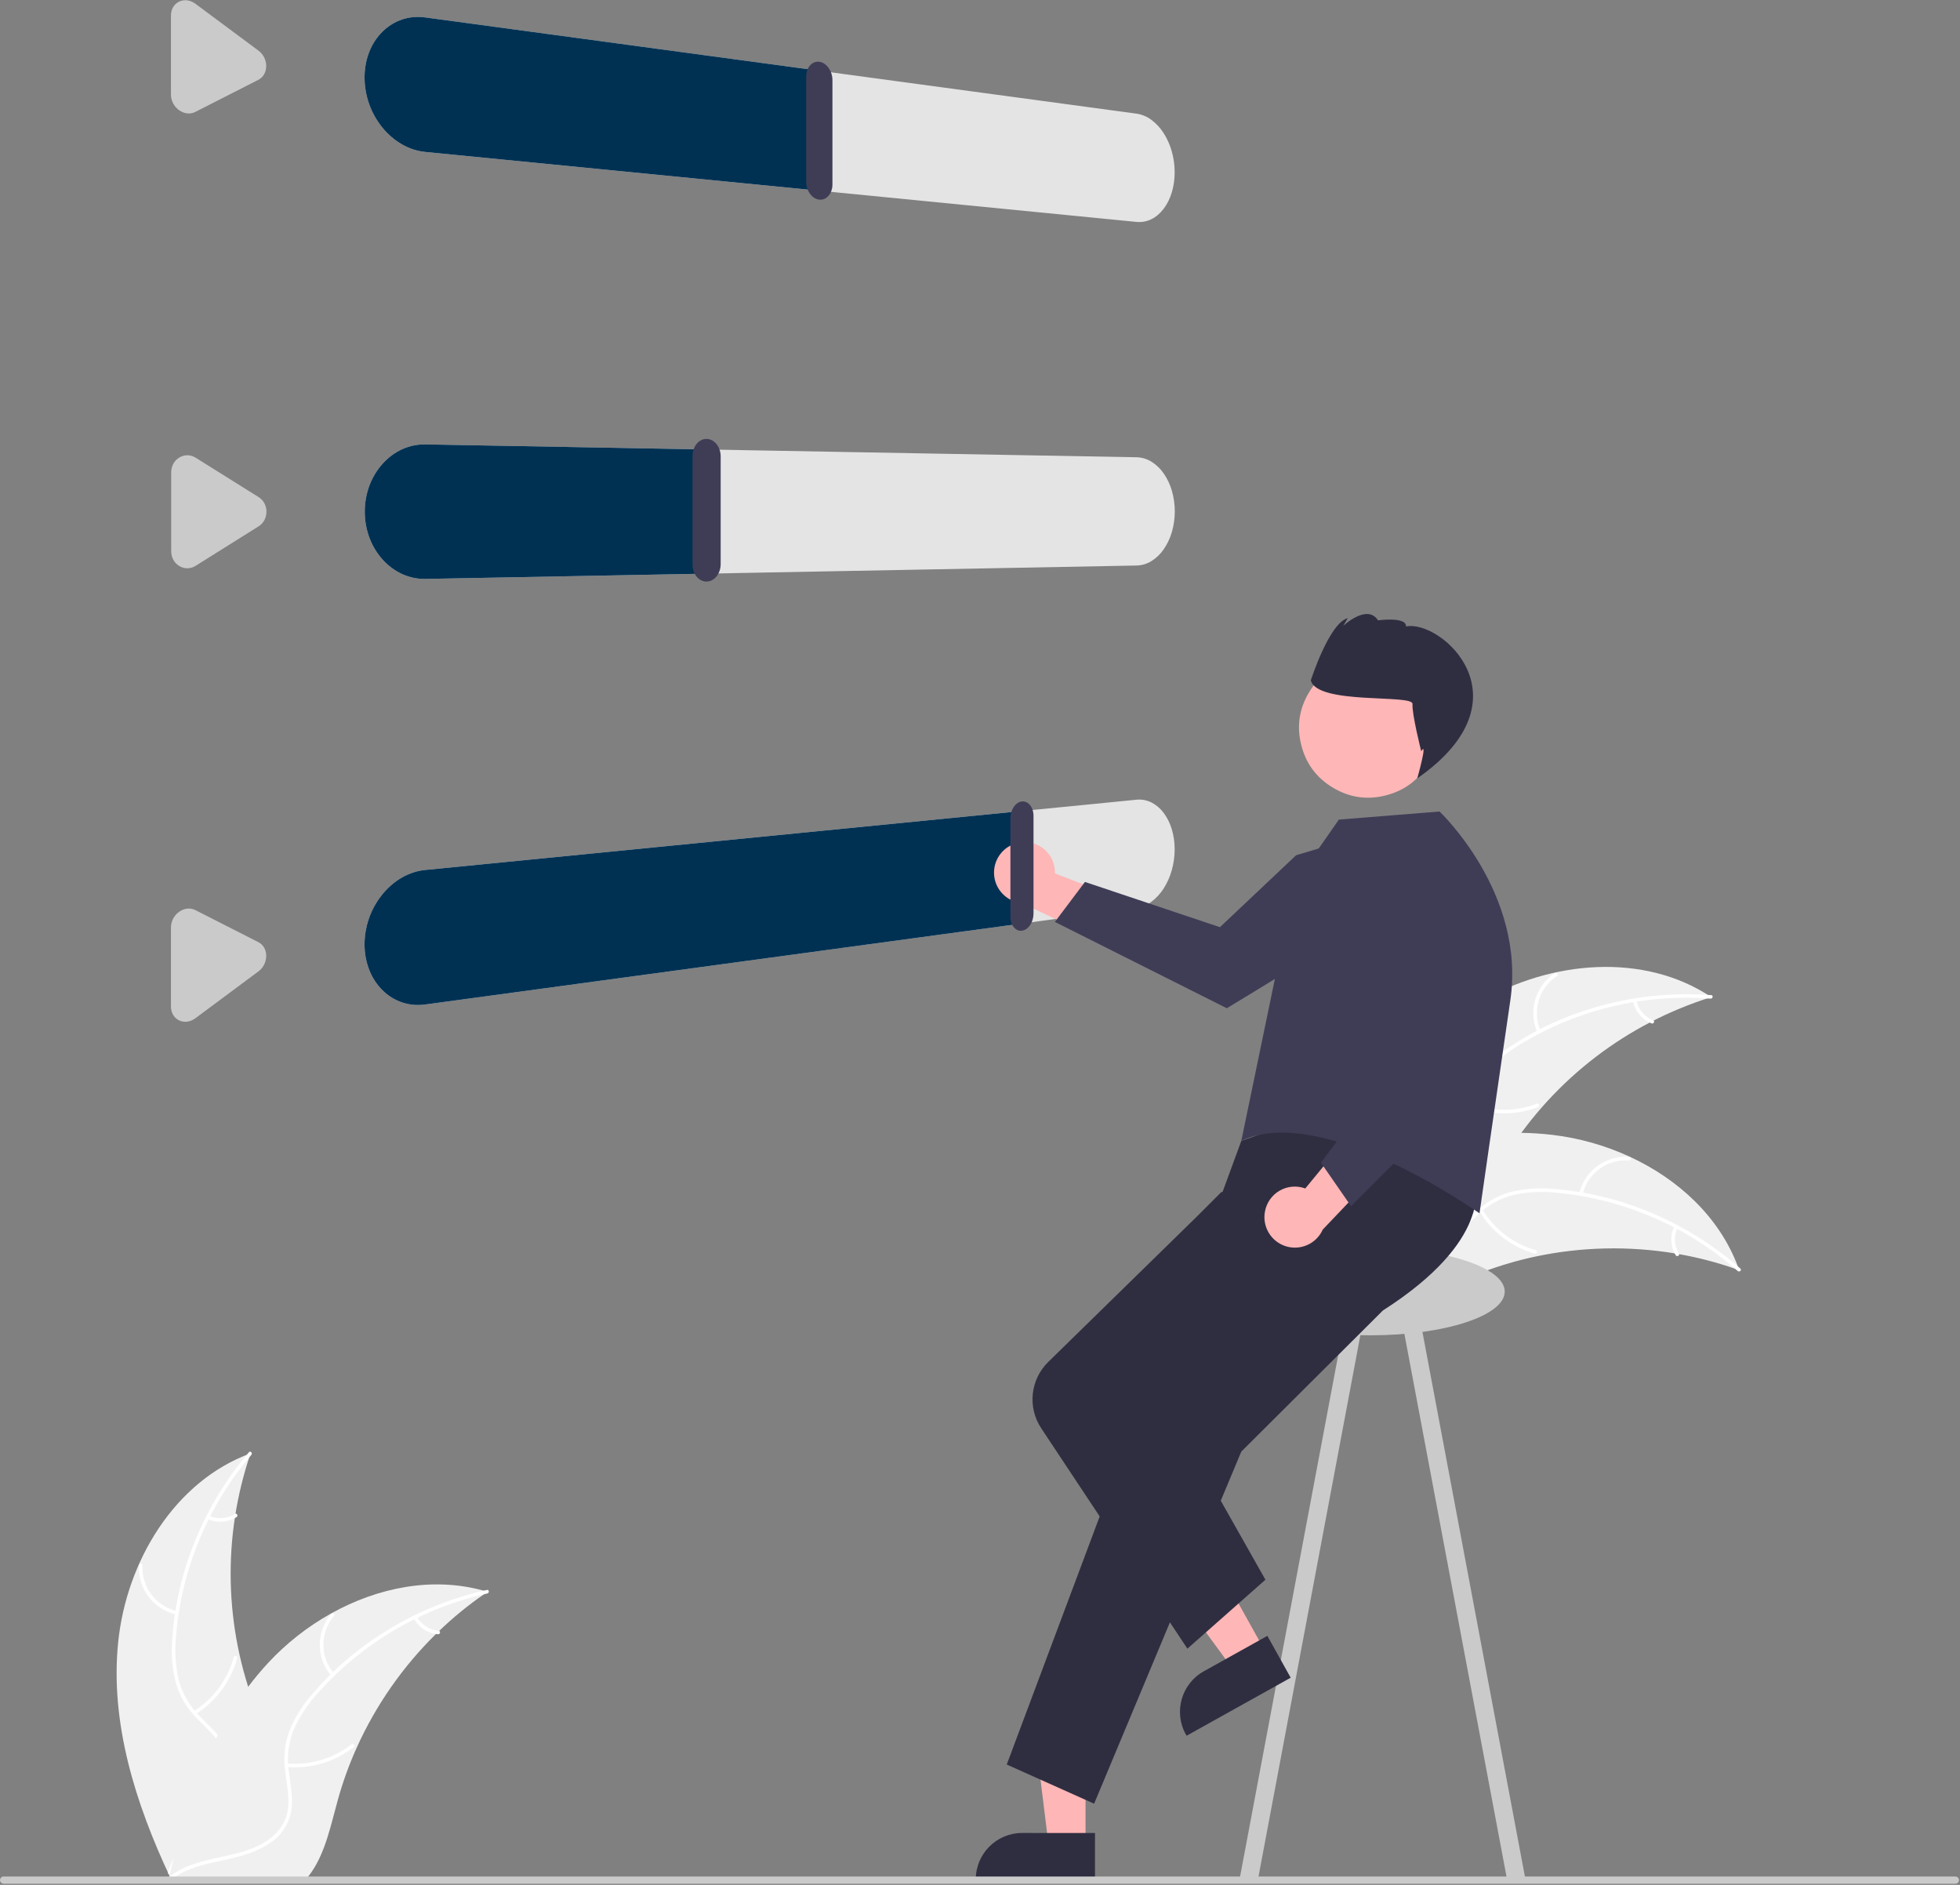 <?xml version="1.0" standalone="no"?>
<!DOCTYPE svg PUBLIC "-//W3C//DTD SVG 1.0//EN" "http://www.w3.org/TR/2001/REC-SVG-20010904/DTD/svg10.dtd">
<svg xmlns="http://www.w3.org/2000/svg" xmlns:xlink="http://www.w3.org/1999/xlink" id="body_1" width="390" height="375">

<rect width="100%" height="100%" fill="#808080" stroke="none"/>

<g transform="matrix(0.6 0 0 0.6 -0 0.044)">
    <path transform="matrix(1 0 0 1 -275.162 -137.729)"  d="M766.197 469.757C 789.403 456.185 820.327 453.349 842.68 468.284C 814.773 476.996 790.847 495.298 775.135 519.952C 769.111 529.482 763.402 540.71 752.702 544.264C 746.044 546.475 738.613 545.111 732.292 542.069C 725.97 539.026 720.551 534.429 715.207 529.882L715.207 529.882L713.501 529.489C 726.412 505.908 742.991 483.329 766.197 469.757z" stroke="none" fill="#F0F0F0" fill-rule="nonzero" />
    <path transform="matrix(1 0 0 1 -275.162 -137.729)"  d="M842.433 468.791C 820.244 467.108 798.09 472.459 779.116 484.083C 774.987 486.514 771.266 489.579 768.092 493.168C 765.113 496.763 763.15 501.091 762.409 505.702C 761.632 509.987 761.333 514.46 759.528 518.481C 757.597 522.616 753.993 525.731 749.621 527.043C 744.277 528.798 738.621 528.53 733.1 528.074C 726.969 527.569 720.609 526.947 714.739 529.228C 714.027 529.505 713.64 528.385 714.35 528.109C 724.563 524.139 735.518 528.622 746.007 526.733C 750.901 525.852 755.56 523.491 757.973 518.961C 760.084 515.001 760.396 510.388 761.146 506.043C 761.803 501.535 763.554 497.256 766.246 493.58C 769.227 489.842 772.823 486.638 776.88 484.106C 785.921 478.26 795.825 473.871 806.23 471.102C 818.087 467.875 830.409 466.7 842.662 467.628C 843.42 467.686 843.186 468.848 842.433 468.791L842.433 468.791L842.433 468.791z" stroke="none" fill="#FFFFFF" fill-rule="nonzero" />
    <path transform="matrix(1 0 0 1 -275.162 -137.729)"  d="M785.005 479.981C 781.869 472.859 784.355 464.514 790.876 460.269C 791.516 459.855 792.189 460.83 791.548 461.245C 785.466 465.188 783.164 472.975 786.124 479.592C 786.435 480.289 785.314 480.673 785.005 479.981L785.005 479.981L785.005 479.981z" stroke="none" fill="#FFFFFF" fill-rule="nonzero" />
    <path transform="matrix(1 0 0 1 -275.162 -137.729)"  d="M762.517 503.477C 769.671 506.331 777.637 506.384 784.828 503.625C 785.54 503.351 785.928 504.471 785.216 504.744C 777.728 507.601 769.438 507.529 762 504.543C 761.292 504.258 761.812 503.194 762.517 503.477L762.517 503.477L762.517 503.477z" stroke="none" fill="#FFFFFF" fill-rule="nonzero" />
    <path transform="matrix(1 0 0 1 -275.162 -137.729)"  d="M817.863 469.43C 818.492 472.389 820.566 474.833 823.383 475.935C 824.095 476.211 823.574 477.275 822.866 477.001C 819.761 475.77 817.468 473.079 816.744 469.818C 816.648 469.51 816.808 469.18 817.109 469.064C 817.418 468.959 817.755 469.122 817.863 469.43L817.863 469.43L817.863 469.43z" stroke="none" fill="#FFFFFF" fill-rule="nonzero" />
    <path transform="matrix(1 0 0 1 -275.162 -137.729)"  d="M851.946 558.833C 851.496 558.674 851.047 558.514 850.589 558.36C 844.535 556.245 838.319 554.624 832.003 553.515C 831.516 553.422 831.021 553.335 830.532 553.255C 815.286 550.746 799.707 551.089 784.586 554.267C 778.57 555.537 772.66 557.263 766.906 559.429C 758.96 562.422 750.582 566.3 742.353 566.487C 741.495 566.517 740.636 566.493 739.78 566.415L739.78 566.415L713.153 531.601C 713.132 531.491 713.103 531.388 713.082 531.278L713.082 531.278L711.955 529.936C 712.244 529.804 712.547 529.673 712.836 529.54C 713.003 529.463 713.176 529.393 713.343 529.315C 713.457 529.266 713.571 529.217 713.67 529.166C 713.708 529.15 713.746 529.134 713.775 529.123C 713.875 529.072 713.973 529.036 714.064 528.991C 715.754 528.253 717.451 527.525 719.156 526.809C 719.164 526.802 719.164 526.802 719.178 526.804C 732.185 521.375 745.76 516.985 759.57 514.795C 759.986 514.729 760.409 514.657 760.837 514.607C 767.067 513.654 773.365 513.212 779.667 513.285C 783.118 513.337 786.564 513.562 789.992 513.962C 798.848 515.012 807.483 517.448 815.581 521.181C 831.724 528.625 845.307 541.149 851.486 557.574C 851.644 557.994 851.796 558.407 851.946 558.833z" stroke="none" fill="#F0F0F0" fill-rule="nonzero" />
    <path transform="matrix(1 0 0 1 -275.162 -137.729)"  d="M851.444 559.093C 834.741 544.39 813.831 535.324 791.682 533.182C 786.922 532.637 782.106 532.845 777.411 533.799C 772.867 534.876 768.695 537.15 765.327 540.385C 762.127 543.338 759.195 546.73 755.333 548.853C 751.301 550.993 746.548 551.31 742.268 549.725C 736.944 547.91 732.59 544.29 728.455 540.602C 723.865 536.507 719.161 532.181 713.1 530.468C 712.366 530.261 712.731 529.134 713.464 529.341C 724.009 532.32 730.056 542.495 739.568 547.302C 744.007 549.545 749.148 550.464 753.802 548.301C 757.872 546.41 760.899 542.915 764.113 539.897C 767.352 536.693 771.326 534.331 775.688 533.017C 780.32 531.827 785.12 531.433 789.883 531.854C 800.622 532.63 811.172 535.089 821.147 539.142C 832.557 543.704 843.103 550.185 852.327 558.303C 852.898 558.806 852.011 559.593 851.444 559.093L851.444 559.093L851.444 559.093z" stroke="none" fill="#FFFFFF" fill-rule="nonzero" />
    <path transform="matrix(1 0 0 1 -275.162 -137.729)"  d="M798.854 533.452C 800.639 525.878 807.647 520.712 815.41 521.248C 815.729 521.273 815.971 521.545 815.957 521.865C 815.943 522.184 815.679 522.435 815.359 522.432C 808.129 521.919 801.602 526.75 799.982 533.816C 799.811 534.559 798.684 534.191 798.854 533.452z" stroke="none" fill="#FFFFFF" fill-rule="nonzero" />
    <path transform="matrix(1 0 0 1 -275.162 -137.729)"  d="M766.753 538.674C 770.746 545.259 777.075 550.098 784.478 552.224C 785.211 552.434 784.847 553.562 784.114 553.352C 776.415 551.125 769.839 546.076 765.698 539.214C 765.304 538.56 766.361 538.023 766.753 538.674L766.753 538.674L766.753 538.674z" stroke="none" fill="#FFFFFF" fill-rule="nonzero" />
    <path transform="matrix(1 0 0 1 -275.162 -137.729)"  d="M831.442 544.811C 830.163 547.552 830.347 550.752 831.933 553.328C 832.336 553.977 831.278 554.513 830.879 553.868C 829.14 551.016 828.929 547.487 830.315 544.447C 830.424 544.143 830.75 543.976 831.061 544.065C 831.371 544.167 831.541 544.5 831.442 544.811z" stroke="none" fill="#FFFFFF" fill-rule="nonzero" />
    <path transform="matrix(1 0 0 1 -275.162 -137.729)"  d="M314.35 682.2C 317.072 655.454 333.016 628.807 358.26 619.56C 348.84 647.236 349.513 677.352 360.16 704.58C 364.304 715.065 370.005 726.296 366.566 737.034C 364.426 743.715 358.943 748.912 352.759 752.223C 346.574 755.535 339.665 757.201 332.842 758.835L332.842 758.835L331.518 759.981C 320.087 735.649 311.627 708.945 314.35 682.2z" stroke="none" fill="#F0F0F0" fill-rule="nonzero" />
    <path transform="matrix(1 0 0 1 -275.162 -137.729)"  d="M358.523 620.059C 344.08 636.987 335.338 658.035 333.538 680.214C 333.066 684.982 333.348 689.794 334.374 694.474C 335.522 699.001 337.86 703.137 341.146 706.454C 344.149 709.609 347.585 712.488 349.768 716.317C 351.97 720.315 352.36 725.063 350.841 729.367C 349.108 734.718 345.556 739.127 341.932 743.319C 337.909 747.972 333.656 752.742 332.037 758.828C 331.841 759.566 330.708 759.218 330.904 758.482C 333.721 747.892 343.801 741.689 348.461 732.104C 350.635 727.631 351.474 722.476 349.24 717.856C 347.286 713.816 343.745 710.844 340.677 707.676C 337.423 704.487 335 700.55 333.619 696.208C 332.358 691.596 331.89 686.802 332.237 682.033C 332.847 671.284 335.143 660.697 339.042 650.66C 343.427 639.181 349.745 628.537 357.72 619.188C 358.213 618.61 359.014 619.484 358.523 620.059z" stroke="none" fill="#FFFFFF" fill-rule="nonzero" />
    <path transform="matrix(1 0 0 1 -275.162 -137.729)"  d="M333.697 673.038C 326.096 671.371 320.822 664.443 321.239 656.673C 321.259 656.355 321.528 656.11 321.847 656.119C 322.166 656.127 322.42 656.387 322.423 656.706C 322.022 663.943 326.954 670.394 334.043 671.905C 334.789 672.065 334.438 673.197 333.697 673.038z" stroke="none" fill="#FFFFFF" fill-rule="nonzero" />
    <path transform="matrix(1 0 0 1 -275.162 -137.729)"  d="M339.414 705.055C 345.937 700.961 350.677 694.558 352.689 687.123C 352.887 686.387 354.02 686.734 353.822 687.47C 351.714 695.202 346.767 701.855 339.97 706.101C 339.322 706.506 338.769 705.457 339.414 705.055L339.414 705.055L339.414 705.055z" stroke="none" fill="#FFFFFF" fill-rule="nonzero" />
    <path transform="matrix(1 0 0 1 -275.162 -137.729)"  d="M344.551 640.279C 347.312 641.516 350.509 641.282 353.06 639.657C 353.703 639.244 354.255 640.293 353.617 640.703C 350.791 642.485 347.266 642.75 344.205 641.412C 343.899 641.308 343.727 640.984 343.812 640.672C 343.909 640.361 344.239 640.185 344.551 640.279L344.551 640.279L344.551 640.279z" stroke="none" fill="#FFFFFF" fill-rule="nonzero" />
    <path transform="matrix(1 0 0 1 -275.162 -137.729)"  d="M436.855 665.471C 436.461 665.74 436.067 666.009 435.673 666.288C 430.394 669.93 425.421 673.995 420.8 678.442C 420.438 678.78 420.075 679.129 419.723 679.476C 408.706 690.31 399.796 703.095 393.447 717.181C 390.925 722.789 388.834 728.58 387.191 734.505C 384.922 742.687 383.114 751.74 378.413 758.496C 377.93 759.207 377.404 759.886 376.838 760.532L376.838 760.532L333.019 761.508C 332.918 761.46 332.817 761.423 332.716 761.375L332.716 761.375L330.968 761.494C 331.031 761.182 331.104 760.861 331.167 760.549C 331.203 760.368 331.249 760.187 331.285 760.006C 331.312 759.886 331.34 759.765 331.357 759.655C 331.366 759.615 331.375 759.574 331.385 759.544C 331.402 759.434 331.43 759.333 331.448 759.233C 331.848 757.433 332.261 755.634 332.688 753.834C 332.688 753.824 332.688 753.824 332.697 753.813C 335.983 740.107 340.442 726.554 346.816 714.109C 347.008 713.735 347.199 713.35 347.411 712.976C 350.316 707.382 353.672 702.035 357.448 696.988C 359.524 694.231 361.738 691.581 364.083 689.048C 370.152 682.515 377.212 676.977 385.002 672.638C 400.533 663.99 418.658 660.405 435.567 665.1C 435.999 665.22 436.423 665.341 436.855 665.471z" stroke="none" fill="#F0F0F0" fill-rule="nonzero" />
    <path transform="matrix(1 0 0 1 -275.162 -137.729)"  d="M436.769 666.03C 415.045 670.85 395.393 682.392 380.602 699.017C 377.355 702.54 374.683 706.552 372.685 710.907C 370.875 715.212 370.252 719.922 370.879 724.55C 371.377 728.876 372.387 733.243 371.825 737.615C 371.175 742.133 368.629 746.159 364.825 748.681C 360.219 751.91 354.728 753.292 349.312 754.457C 343.297 755.75 337.03 756.998 332.073 760.883C 331.473 761.354 330.777 760.394 331.377 759.924C 340.001 753.165 351.785 754.28 361.276 749.433C 365.705 747.171 369.479 743.56 370.476 738.526C 371.349 734.123 370.311 729.618 369.769 725.242C 369.091 720.737 369.526 716.135 371.037 711.837C 372.807 707.395 375.32 703.286 378.469 699.687C 385.428 691.471 393.635 684.4 402.79 678.734C 413.203 672.209 424.656 667.514 436.652 664.851C 437.394 664.686 437.507 665.866 436.769 666.03L436.769 666.03L436.769 666.03z" stroke="none" fill="#FFFFFF" fill-rule="nonzero" />
    <path transform="matrix(1 0 0 1 -275.162 -137.729)"  d="M385.05 693.384C 379.984 687.476 379.945 678.769 384.955 672.816C 385.448 672.234 386.375 672.973 385.882 673.555C 381.204 679.092 381.257 687.213 386.008 692.687C 386.507 693.264 385.546 693.957 385.05 693.384L385.05 693.384L385.05 693.384z" stroke="none" fill="#FFFFFF" fill-rule="nonzero" />
    <path transform="matrix(1 0 0 1 -275.162 -137.729)"  d="M370.337 722.389C 378.011 723.047 385.651 720.789 391.733 716.064C 392.336 715.596 393.031 716.555 392.429 717.023C 386.091 721.928 378.136 724.262 370.152 723.559C 369.391 723.492 369.581 722.322 370.337 722.389L370.337 722.389L370.337 722.389z" stroke="none" fill="#FFFFFF" fill-rule="nonzero" />
    <path transform="matrix(1 0 0 1 -275.162 -137.729)"  d="M413.44 673.762C 414.899 676.412 417.593 678.15 420.608 678.388C 421.369 678.446 421.179 679.616 420.422 679.558C 417.094 679.28 414.119 677.37 412.481 674.458C 412.3 674.191 412.357 673.829 412.612 673.631C 412.877 673.44 413.247 673.499 413.44 673.762L413.44 673.762L413.44 673.762z" stroke="none" fill="#FFFFFF" fill-rule="nonzero" />
	<g>
        <path transform="matrix(1 0 0 1 -275.162 -137.729)"  d="M652.068 211.239L416.183 188.037C 413.45 187.754 410.809 186.891 408.436 185.508C 405.987 184.083 403.816 182.227 402.029 180.028C 398.186 175.329 396.078 169.45 396.059 163.38C 396.056 161.902 396.188 160.426 396.452 158.971C 396.704 157.578 397.09 156.212 397.605 154.892C 398.102 153.615 398.73 152.393 399.477 151.244C 400.211 150.115 401.066 149.069 402.026 148.124C 402.959 147.204 403.994 146.391 405.11 145.703C 407.282 144.364 409.738 143.552 412.281 143.332C 413.58 143.221 414.888 143.254 416.181 143.432L416.181 143.432L652.068 175.34C 653.868 175.608 655.573 176.322 657.027 177.417C 658.619 178.612 659.98 180.087 661.044 181.769C 662.229 183.623 663.136 185.64 663.736 187.756C 664.389 190.036 664.721 192.396 664.72 194.767C 664.721 195.923 664.641 197.077 664.48 198.221C 664.326 199.312 664.09 200.389 663.774 201.443C 663.473 202.447 663.088 203.424 662.623 204.363C 662.179 205.26 661.651 206.113 661.046 206.91C 660.48 207.657 659.835 208.34 659.121 208.947C 658.458 209.509 657.728 209.986 656.948 210.367C 655.433 211.106 653.743 211.408 652.067 211.238L652.067 211.238L652.068 211.239z" stroke="none" fill="#E4E4E4" fill-rule="nonzero" />
        <path transform="matrix(1 0 0 1 -275.162 -137.729)"  d="M547.223 200.927L416.183 188.037C 413.45 187.754 410.809 186.891 408.435 185.508C 405.987 184.083 403.816 182.227 402.028 180.028C 398.186 175.329 396.078 169.45 396.058 163.38C 396.056 161.902 396.188 160.426 396.451 158.971C 396.704 157.578 397.09 156.212 397.604 154.892C 398.102 153.615 398.73 152.393 399.476 151.244C 400.211 150.115 401.066 149.069 402.026 148.124C 402.959 147.204 403.994 146.391 405.11 145.703C 407.282 144.364 409.738 143.552 412.281 143.332C 413.58 143.221 414.888 143.254 416.18 143.432L416.18 143.432L547.221 161.161L547.223 200.927z" stroke="none" fill="#003153" fill-rule="nonzero" />
        <path transform="matrix(1 0 0 1 -275.162 -137.729)"  d="M546.889 203.856C 546.283 203.793 545.7 203.587 545.189 203.256C 544.649 202.908 544.179 202.463 543.803 201.943C 543.393 201.382 543.075 200.758 542.863 200.096C 542.633 199.392 542.517 198.655 542.517 197.914L542.517 197.914L542.517 163.068C 542.512 162.354 542.629 161.644 542.861 160.968C 543.067 160.371 543.387 159.819 543.803 159.343C 544.181 158.906 544.657 158.563 545.192 158.343C 545.732 158.129 546.318 158.06 546.893 158.143C 547.499 158.233 548.078 158.461 548.582 158.809C 549.119 159.18 549.584 159.644 549.957 160.179C 550.36 160.751 550.673 161.382 550.885 162.049C 551.11 162.753 551.224 163.487 551.225 164.226L551.225 164.226L551.225 198.791C 551.229 199.505 551.114 200.215 550.885 200.891C 550.681 201.495 550.366 202.055 549.957 202.543C 549.582 202.991 549.111 203.348 548.579 203.588C 548.048 203.822 547.466 203.914 546.889 203.856z" stroke="none" fill="#3F3D56" fill-rule="nonzero" />
        <path transform="matrix(1 0 0 1 -275.162 -137.729)"  d="M337.269 175.253C 337.035 175.229 336.804 175.19 336.576 175.134C 336.342 175.077 336.113 175.005 335.889 174.918C 335.658 174.829 335.434 174.725 335.217 174.607C 334.992 174.485 334.775 174.35 334.567 174.201C 333.308 173.304 332.412 171.986 332.041 170.486C 331.917 169.987 331.855 169.475 331.856 168.961L331.856 168.961L331.856 142.795C 331.854 142.296 331.916 141.799 332.041 141.316C 332.158 140.86 332.338 140.423 332.576 140.016C 333.042 139.222 333.736 138.586 334.568 138.191C 334.986 137.991 335.431 137.854 335.889 137.784C 336.346 137.715 336.81 137.711 337.269 137.772C 337.742 137.836 338.205 137.961 338.646 138.146C 339.112 138.342 339.553 138.594 339.958 138.896L339.958 138.896L360.856 154.421C 361.229 154.699 361.571 155.017 361.876 155.369C 362.479 156.067 362.926 156.885 363.187 157.769C 363.317 158.213 363.399 158.669 363.432 159.13C 363.432 159.167 363.434 159.204 363.439 159.24C 363.443 159.277 363.443 159.314 363.439 159.35L363.439 159.35L363.439 159.571C 363.44 160.058 363.381 160.544 363.263 161.016C 363.151 161.461 362.979 161.89 362.753 162.289C 362.533 162.676 362.258 163.03 361.938 163.339C 361.617 163.65 361.252 163.911 360.856 164.115L360.856 164.115L339.956 174.756C 339.747 174.862 339.532 174.953 339.311 175.027C 339.092 175.101 338.869 175.159 338.643 175.2C 338.417 175.241 338.188 175.267 337.959 175.275C 337.728 175.284 337.498 175.277 337.269 175.253z" stroke="none" fill="#CACACA" fill-rule="nonzero" />
	</g>
	<g>
        <path transform="matrix(1 0 0 1 -275.162 -137.729)"  d="M652.114 325.174L416.254 329.622C 413.582 329.672 410.935 329.118 408.508 328.001C 406.074 326.874 403.894 325.266 402.101 323.272C 400.216 321.183 398.737 318.762 397.74 316.131C 395.595 310.456 395.595 304.193 397.74 298.518C 398.737 295.887 400.216 293.465 402.101 291.375C 403.894 289.38 406.074 287.769 408.508 286.64C 410.934 285.522 413.582 284.967 416.254 285.014L416.254 285.014L652.114 289.277C 653.871 289.322 655.585 289.84 657.072 290.777C 658.661 291.781 660.028 293.099 661.088 294.65C 662.283 296.384 663.191 298.299 663.779 300.321C 665.091 304.825 665.091 309.609 663.779 314.113C 663.191 316.136 662.283 318.052 661.088 319.787C 660.029 321.342 658.662 322.665 657.072 323.672C 655.585 324.61 653.871 325.129 652.114 325.174z" stroke="none" fill="#E4E4E4" fill-rule="nonzero" />
        <path transform="matrix(1 0 0 1 -275.162 -137.729)"  d="M508.441 327.884L416.254 329.622C 413.582 329.672 410.935 329.118 408.508 328.001C 406.074 326.874 403.894 325.266 402.101 323.272C 400.216 321.183 398.737 318.762 397.74 316.131C 396.67 313.319 396.125 310.334 396.132 307.325C 396.131 305.832 396.262 304.341 396.525 302.87C 396.781 301.434 397.167 300.024 397.678 298.657C 398.18 297.313 398.807 296.018 399.55 294.79C 400.287 293.571 401.14 292.426 402.098 291.371C 403.029 290.341 404.062 289.407 405.182 288.584C 406.257 287.794 407.414 287.12 408.632 286.574C 411.026 285.498 413.629 284.966 416.254 285.014L416.254 285.014L508.441 286.68L508.441 327.884z" stroke="none" fill="#003153" fill-rule="nonzero" />
        <path transform="matrix(1 0 0 1 -275.162 -137.729)"  d="M509.518 330.491C 508.888 330.504 508.265 330.363 507.702 330.081C 507.128 329.791 506.621 329.384 506.214 328.887C 505.773 328.352 505.432 327.743 505.207 327.087C 504.96 326.375 504.834 325.627 504.837 324.873L504.837 324.873L504.837 288.813C 504.834 288.059 504.959 287.31 505.207 286.597C 505.432 285.942 505.773 285.332 506.214 284.797C 506.622 284.302 507.128 283.897 507.702 283.607C 508.265 283.325 508.888 283.184 509.518 283.197C 510.151 283.213 510.772 283.379 511.327 283.683C 511.897 283.996 512.399 284.42 512.803 284.93C 513.236 285.476 513.572 286.092 513.795 286.752C 514.038 287.464 514.161 288.211 514.159 288.963L514.159 288.963L514.159 324.723C 514.161 325.475 514.038 326.222 513.795 326.934C 513.572 327.595 513.236 328.211 512.803 328.757C 512.399 329.268 511.898 329.692 511.327 330.006C 510.771 330.31 510.151 330.476 509.518 330.491z" stroke="none" fill="#3F3D56" fill-rule="nonzero" />
        <path transform="matrix(1 0 0 1 -275.162 -137.729)"  d="M337.349 326.088C 336.883 326.095 336.418 326.037 335.969 325.915C 335.739 325.853 335.515 325.776 335.297 325.683C 335.073 325.588 334.856 325.478 334.648 325.353C 334.23 325.105 333.847 324.803 333.51 324.453C 333.176 324.106 332.889 323.716 332.657 323.293C 332.421 322.865 332.241 322.408 332.122 321.933C 331.998 321.443 331.936 320.939 331.937 320.433L331.937 320.433L331.937 294.267C 331.936 293.761 331.998 293.258 332.122 292.767C 332.241 292.294 332.421 291.837 332.657 291.409C 333.124 290.557 333.812 289.845 334.649 289.35C 335.061 289.102 335.505 288.911 335.97 288.783C 336.874 288.538 337.829 288.552 338.726 288.822C 339.187 288.962 339.628 289.162 340.037 289.419L340.037 289.419L360.937 302.493L361.012 302.541L361.087 302.59L361.161 302.64L361.234 302.691C 361.569 302.934 361.875 303.214 362.147 303.527C 362.417 303.839 362.652 304.18 362.847 304.544C 363.043 304.913 363.198 305.303 363.31 305.705C 363.425 306.119 363.495 306.544 363.52 306.973L363.52 306.973L363.52 307.338C 363.52 307.832 363.461 308.324 363.344 308.803C 363.23 309.267 363.058 309.714 362.834 310.135C 362.612 310.55 362.339 310.935 362.02 311.28C 361.697 311.627 361.33 311.93 360.929 312.18L360.929 312.18L340.037 325.277C 339.83 325.407 339.615 325.523 339.393 325.624C 339.176 325.723 338.953 325.807 338.725 325.875C 338.5 325.942 338.272 325.994 338.041 326.03C 337.812 326.065 337.58 326.085 337.349 326.088z" stroke="none" fill="#CACACA" fill-rule="nonzero" />
	</g>
    <path transform="matrix(1 0 0 1 -275.162 -137.729)"  d="M652.068 438.728L416.183 470.735C 410.987 471.485 405.743 469.743 402.028 466.035C 400.131 464.15 398.646 461.892 397.666 459.404C 396.586 456.661 396.04 453.737 396.059 450.789C 396.078 444.718 398.186 438.839 402.029 434.139C 403.816 431.94 405.987 430.082 408.436 428.656C 410.809 427.272 413.45 426.409 416.183 426.124L416.183 426.124L652.068 402.83C 653.774 402.659 655.494 402.976 657.027 403.746C 658.609 404.56 659.984 405.728 661.044 407.158C 662.248 408.772 663.159 410.585 663.736 412.515C 664.4 414.714 664.732 416.999 664.72 419.296C 664.721 421.668 664.389 424.028 663.736 426.307C 663.136 428.424 662.229 430.442 661.044 432.295C 659.98 433.978 658.619 435.454 657.027 436.649C 655.573 437.745 653.868 438.46 652.068 438.728z" stroke="none" fill="#E4E4E4" fill-rule="nonzero" />
    <path transform="matrix(1 0 0 1 -275.162 -137.729)"  d="M614.978 443.76L416.183 470.734C 410.987 471.484 405.743 469.742 402.028 466.034C 400.131 464.149 398.646 461.891 397.666 459.403C 396.586 456.661 396.041 453.739 396.059 450.792C 396.059 449.284 396.19 447.778 396.452 446.292C 397.232 441.828 399.152 437.64 402.026 434.135C 402.958 432.997 403.99 431.946 405.11 430.992C 406.18 430.079 407.335 429.269 408.559 428.575C 409.741 427.906 410.987 427.358 412.28 426.939C 413.547 426.53 414.854 426.256 416.18 426.124L416.18 426.124L614.978 406.492L614.978 443.76z" stroke="none" fill="#003153" fill-rule="nonzero" />
    <path transform="matrix(1 0 0 1 -275.162 -137.729)"  d="M337.268 476.42C 337.038 476.451 336.806 476.465 336.575 476.463C 336.345 476.462 336.116 476.444 335.889 476.409C 335.431 476.339 334.985 476.202 334.568 476.002C 333.735 475.606 333.041 474.969 332.576 474.173C 332.338 473.767 332.158 473.329 332.041 472.873C 331.916 472.392 331.854 471.897 331.856 471.4L331.856 471.4L331.856 445.23C 331.856 444.717 331.918 444.206 332.041 443.708C 332.412 442.208 333.309 440.89 334.568 439.992C 334.976 439.699 335.42 439.458 335.889 439.275C 336.332 439.102 336.796 438.99 337.269 438.94C 337.728 438.892 338.191 438.91 338.646 438.992C 339.101 439.075 339.543 439.225 339.956 439.435L339.956 439.435L360.856 450.068L360.932 450.107L361.007 450.148L361.081 450.19L361.154 450.233C 361.471 450.425 361.763 450.656 362.024 450.919C 362.283 451.182 362.511 451.475 362.702 451.791C 362.896 452.115 363.054 452.461 363.171 452.82C 363.293 453.196 363.374 453.584 363.415 453.977C 363.42 454.029 363.425 454.081 363.429 454.133C 363.433 454.185 363.436 454.238 363.439 454.291C 363.439 454.344 363.441 454.397 363.445 454.45C 363.449 454.504 363.449 454.558 363.445 454.611C 363.445 455.112 363.385 455.611 363.269 456.097C 363.039 457.064 362.59 457.966 361.956 458.731C 361.631 459.117 361.262 459.463 360.856 459.762L360.856 459.762L339.956 475.295C 339.749 475.449 339.534 475.59 339.311 475.717C 339.095 475.841 338.872 475.95 338.643 476.046C 338.42 476.139 338.191 476.218 337.959 476.281C 337.732 476.343 337.501 476.389 337.268 476.42z" stroke="none" fill="#CACACA" fill-rule="nonzero" />
    <path transform="matrix(1 0 0 1 -275.162 -137.729)"  d="M613.544 416.989C 616.489 416.565 619.471 417.467 621.688 419.453C 623.904 421.439 625.127 424.304 625.028 427.279L625.028 427.279L658.377 440.115L643.268 450.911L613.915 437.066C 608.817 436.556 604.907 432.314 604.812 427.192C 604.717 422.07 608.468 417.687 613.543 416.989L613.543 416.989L613.544 416.989z" stroke="none" fill="#FFB6B6" fill-rule="nonzero" />
    <path transform="matrix(1 0 0 1 -275.162 -137.729)"  d="M740.172 410.688L745.814 420.946C 744.451 427.452 740.927 433.305 735.816 437.555C 727.177 444.84 682.011 471.973 682.011 471.973L682.011 471.973L624.992 443.348L634.967 430.093L679.732 445.095L704.986 421.248L740.172 410.688z" stroke="none" fill="#3F3D56" fill-rule="nonzero" />
    <path transform="matrix(0.983 -0.185 0.185 0.983 -385.418 14.557)"  d="M757.181 570.432L763.181 570.432L763.181 762.432L757.181 762.432z" stroke="none" fill="#CACACA" fill-rule="nonzero" />
    <path transform="matrix(-0.983 -0.185 0.185 -0.983 1003.984 1314.597)"  d="M704.39 570.432L710.39 570.432L710.39 762.432L704.39 762.432z" stroke="none" fill="#CACACA" fill-rule="nonzero" />
    <path d="M410.019 428.197C 410.019 420.189 429.942 413.697 454.519 413.697C 479.095 413.697 499.019 420.189 499.019 428.197C 499.019 436.206 479.095 442.697 454.519 442.697C 429.942 442.697 410.019 436.206 410.019 428.197" stroke="none" fill="#CACACA" fill-rule="nonzero" />
    <path d="M360.004 611.715L347.744 611.714L341.912 564.426L360.006 564.427L360.004 611.715L360.004 611.715" stroke="none" fill="#FFB6B6" fill-rule="nonzero" />
    <path transform="matrix(1 0 0 1 -275.162 -137.729)"  d="M638.293 761.328L598.762 761.326L598.762 760.826C 598.762 752.329 605.651 745.441 614.148 745.44L614.148 745.44L614.149 745.44L638.293 745.441L638.293 761.328z" stroke="none" fill="#2F2E41" fill-rule="nonzero" />
    <path d="M419.518 547.373L408.809 553.342L380.689 514.878L396.494 506.068L419.518 547.373L419.518 547.373" stroke="none" fill="#FFB6B6" fill-rule="nonzero" />
    <path transform="matrix(1 0 0 1 -275.162 -137.729)"  d="M703.197 693.96L668.669 713.207L668.425 712.77C 664.288 705.348 666.951 695.977 674.373 691.839L674.373 691.839L674.374 691.838L695.462 680.083L703.197 693.96z" stroke="none" fill="#2F2E41" fill-rule="nonzero" />
    <path transform="matrix(1 0 0 1 -275.162 -137.729)"  d="M764.314 530.476C 764.314 530.476 770.258 548.893 733.786 572.184L733.786 572.184L686.814 618.99L638.007 735.739L609.031 722.749L653.591 603.807L679.648 558.183L680.404 533.427L686.814 515.976L733.314 499.476L764.314 530.476z" stroke="none" fill="#2F2E41" fill-rule="nonzero" />
    <path transform="matrix(1 0 0 1 -275.162 -137.729)"  d="M668.943 684.337L620.463 611.245C 615.871 604.308 616.846 595.088 622.788 589.265L622.788 589.265L671.875 541.249L680.197 532.927L698.822 532.927L690.088 565.148L659.792 599.491L694.816 661.469L668.943 684.337z" stroke="none" fill="#2F2E41" fill-rule="nonzero" />
    <path transform="matrix(1 0 0 1 -275.162 -137.729)"  d="M704.573 430.333L719.181 409.427L752.56 406.741C 752.56 406.741 781.255 433.777 776.034 469.376C 770.814 504.976 765.814 539.976 765.814 539.976C 765.814 539.976 713.814 502.976 686.814 515.976L686.814 515.976L704.573 430.333z" stroke="none" fill="#3F3D56" fill-rule="nonzero" />
    <path transform="matrix(1 0 0 1 -275.162 -137.729)"  d="M694.656 539.4C 695.18 536.47 696.975 533.923 699.557 532.445C 702.139 530.966 705.244 530.707 708.036 531.737L708.036 531.737L730.716 504.121L736.208 521.86L713.829 545.365C 711.741 550.043 706.484 552.42 701.593 550.898C 696.701 549.376 693.721 544.437 694.656 539.4z" stroke="none" fill="#FFB6B6" fill-rule="nonzero" />
    <path transform="matrix(1 0 0 1 -275.162 -137.729)"  d="M723.207 537.605L713.219 523.177L741.583 485.358L726.971 454.047L728.035 416.803L740.11 414.573L740.26 414.648C 746.13 418.027 750.668 423.312 753.119 429.626C 756.131 437.157 762.855 465.425 766.596 481.605C 768.089 487.98 766.17 494.674 761.524 499.289L761.524 499.289L723.207 537.605z" stroke="none" fill="#3F3D56" fill-rule="nonzero" />
    <path transform="matrix(0.511 -0.86 0.86 0.511 -244.823 674.319)"  d="M751.905 379.36C 751.905 385.72 749.657 391.149 745.159 395.647C 740.661 400.145 735.232 402.393 728.872 402.393C 722.511 402.393 717.082 400.145 712.584 395.647C 708.087 391.149 705.838 385.72 705.838 379.36C 705.838 372.999 708.087 367.57 712.584 363.072C 717.082 358.575 722.511 356.326 728.872 356.326C 735.232 356.326 740.661 358.575 745.159 363.072C 749.657 367.57 751.905 372.999 751.905 379.36C 751.905 379.628 751.901 379.896 751.891 380.163" stroke="none" fill="#FFB6B6" fill-rule="nonzero" />
    <path transform="matrix(1 0 0 1 -275.162 -137.729)"  d="M743.598 371.089C 743.354 374.434 746.491 386.767 746.491 386.767C 748.79 382.899 745.179 395.752 745.179 395.752C 782.909 369.452 753.097 343.029 741.435 345.378C 741.678 342.033 732.167 343.358 732.167 343.358C 728.543 337.714 720.601 345.206 720.601 345.206L720.601 345.206L722.133 342.628C 715.967 344.196 709.872 363.254 709.872 363.254C 711.963 371.476 743.841 367.745 743.598 371.089z" stroke="none" fill="#2F2E41" fill-rule="nonzero" />
    <path transform="matrix(1 0 0 1 -275.162 -137.729)"  d="M614.093 446.262C 613.588 446.335 613.071 446.266 612.602 446.062C 612.127 445.849 611.708 445.526 611.381 445.12C 611.012 444.665 610.73 444.145 610.551 443.587C 610.347 442.95 610.246 442.284 610.251 441.614L610.251 441.614L610.251 408.951C 610.25 408.259 610.351 407.57 610.551 406.907C 610.737 406.293 611.017 405.71 611.381 405.181C 611.708 404.699 612.123 404.283 612.603 403.954C 613.047 403.651 613.559 403.462 614.093 403.405C 614.603 403.355 615.117 403.446 615.579 403.668C 616.053 403.901 616.468 404.239 616.791 404.656C 617.155 405.121 617.431 405.648 617.607 406.211C 617.809 406.848 617.911 407.512 617.907 408.18L617.907 408.18L617.907 440.596C 617.907 441.287 617.806 441.974 617.607 442.635C 617.424 443.255 617.149 443.843 616.791 444.381C 616.467 444.874 616.057 445.304 615.579 445.651C 615.141 445.972 614.631 446.181 614.093 446.262z" stroke="none" fill="#3F3D56" fill-rule="nonzero" />
    <path transform="matrix(1 0 0 1 -275.162 -137.729)"  d="M923.647 762.271L276.353 762.271C 275.698 762.267 275.168 761.735 275.168 761.08C 275.168 760.425 275.698 759.893 276.353 759.889L276.353 759.889L923.647 759.889C 924.303 759.892 924.834 760.424 924.834 761.08C 924.834 761.736 924.303 762.269 923.647 762.271z" stroke="none" fill="#CACACA" fill-rule="nonzero" />
</g>
</svg>